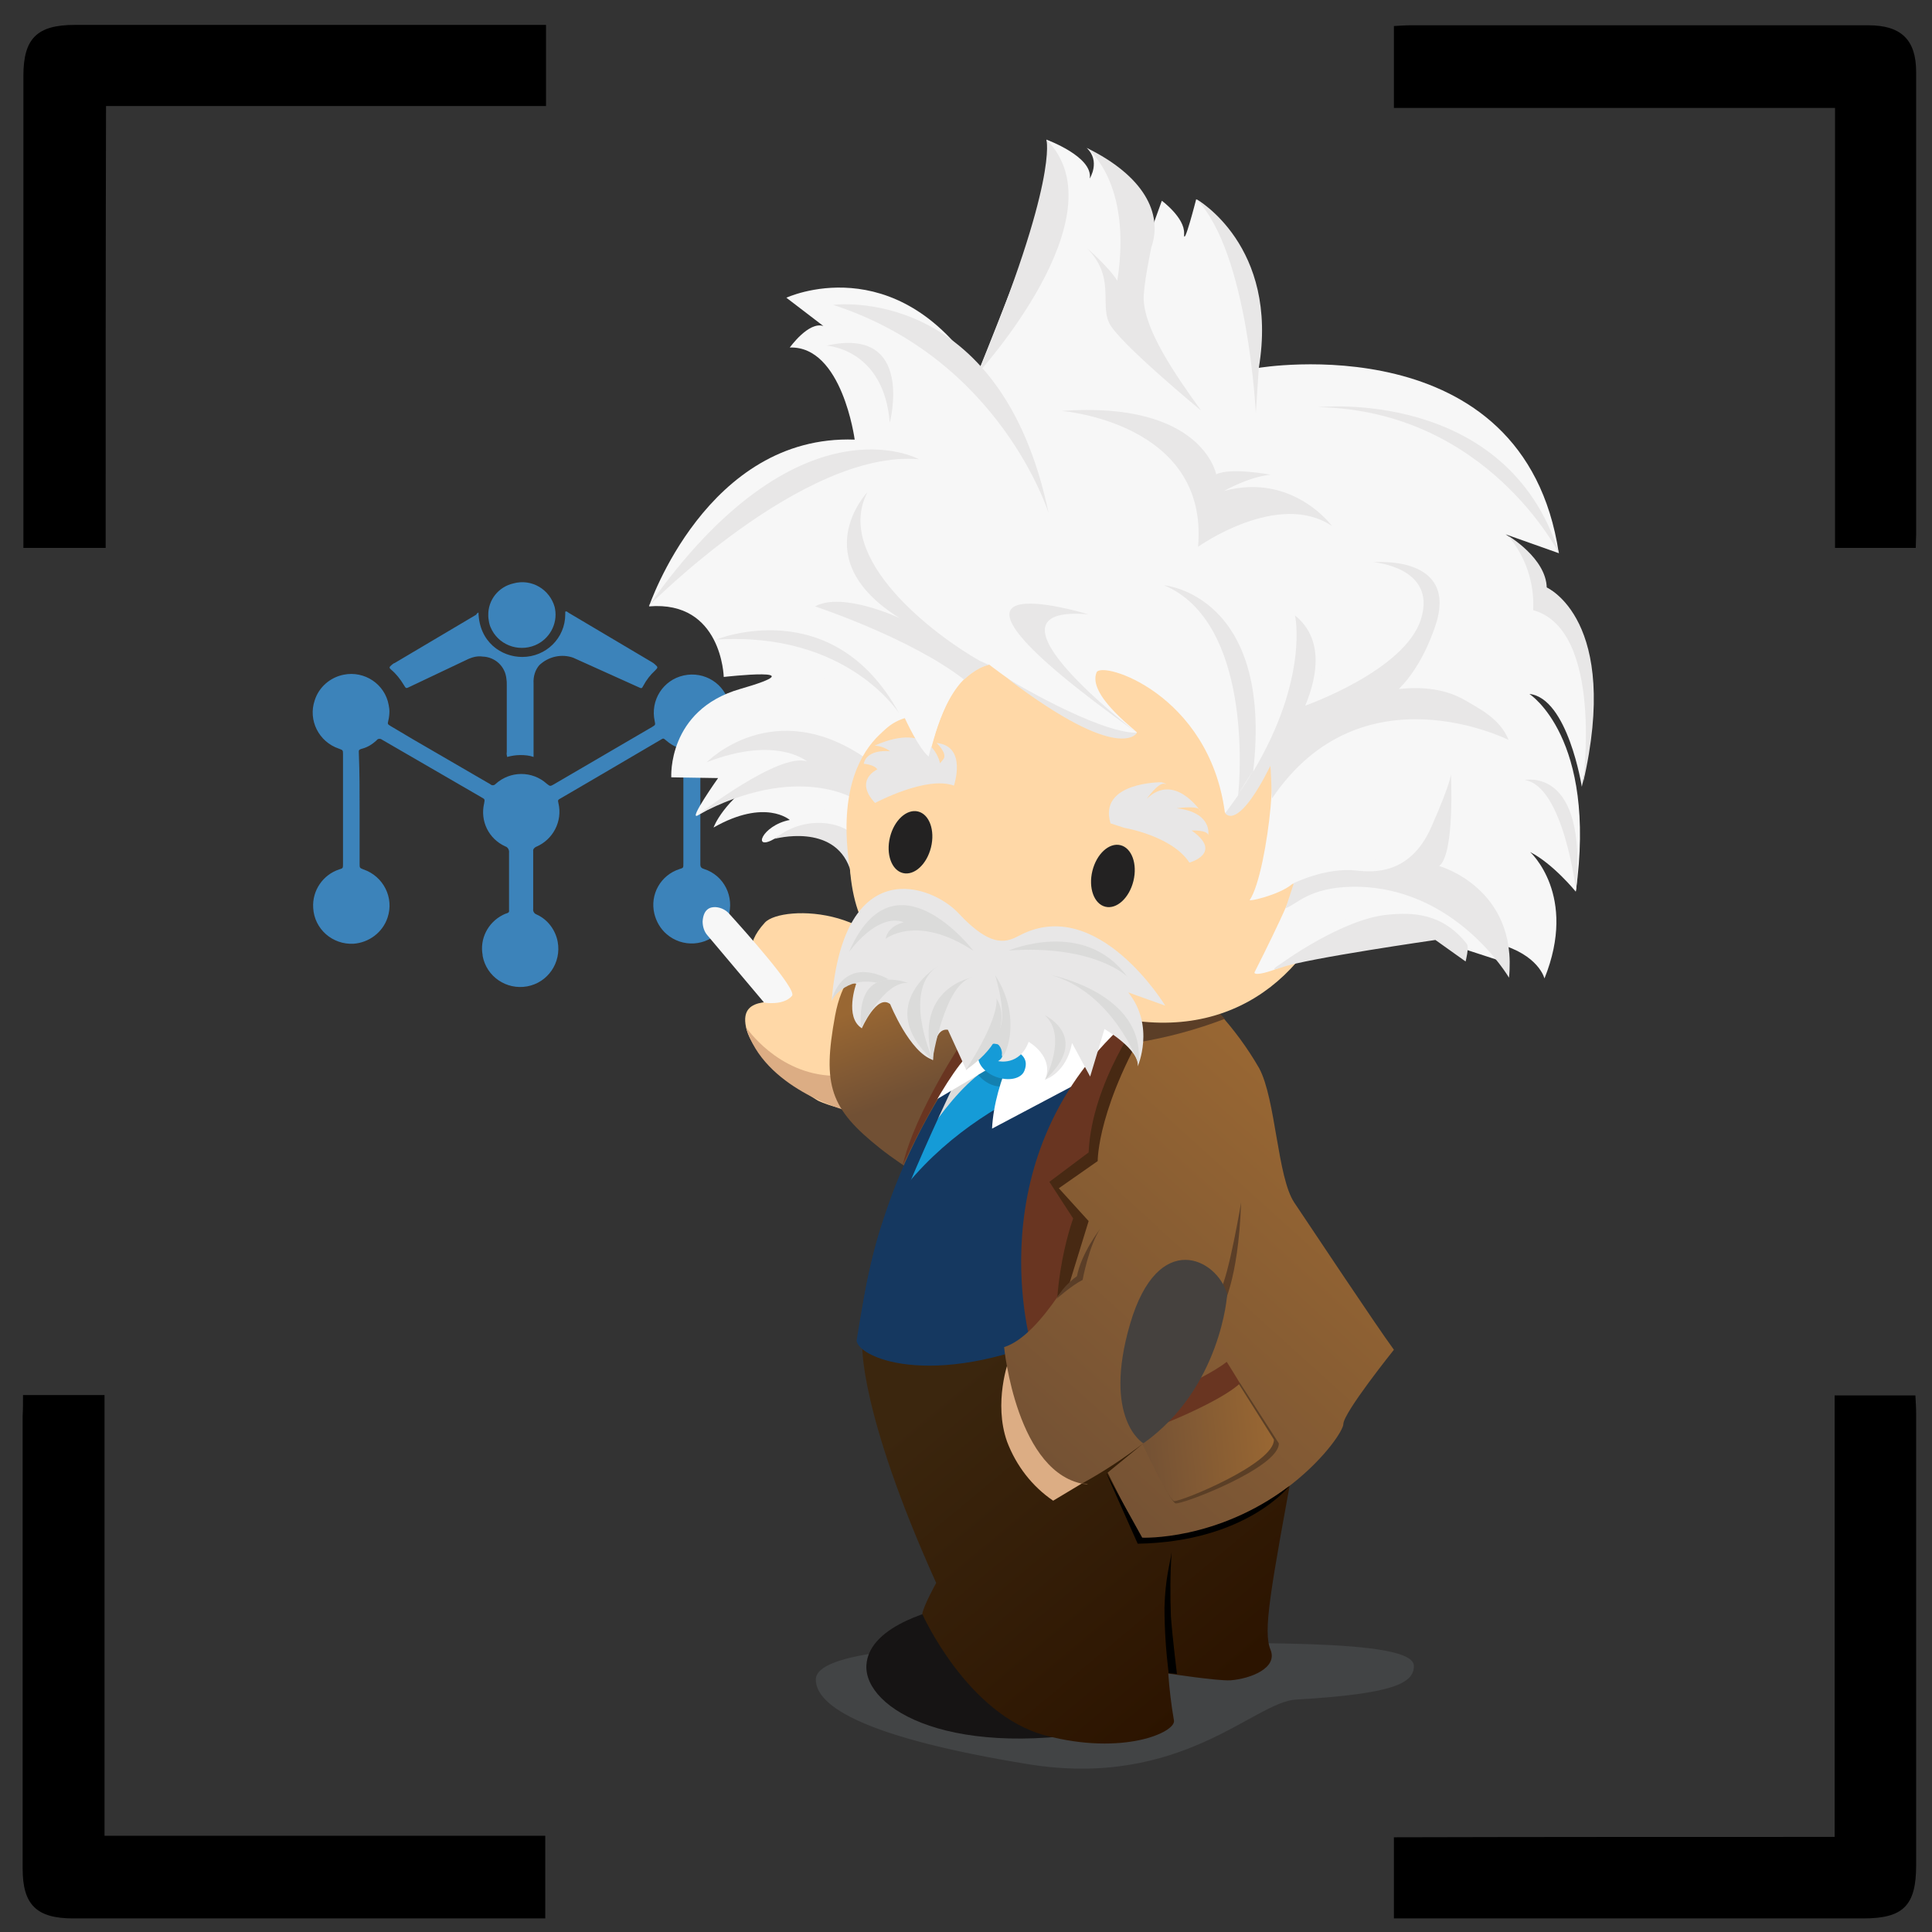 <?xml version="1.0" encoding="utf-8"?>
<!-- Generator: Adobe Illustrator 19.1.0, SVG Export Plug-In . SVG Version: 6.00 Build 0)  -->
<svg version="1.1" id="Layer_1" xmlns="http://www.w3.org/2000/svg" xmlns:xlink="http://www.w3.org/1999/xlink" x="0px" y="0px"
	 viewBox="-607 393 512 512" style="enable-background:new -607 393 512 512;" xml:space="preserve">
<rect x="-607" y="393" width="512" height="512" fill="#333333" stroke="none"/>
<style type="text/css">
	.st0{fill:#3C83BA;}
	.st1{opacity:0.2;}
	.st2{fill:#7D868C;}
	.st3{fill:#161414;}
	.st4{fill:url(#SVGID_1_);}
	.st5{fill:#FFD8A7;}
	.st6{fill:#F7F7F7;}
	.st7{fill:#DCAD84;}
	.st8{fill:url(#SVGID_2_);}
	.st9{fill:#DBDBDA;}
	.st10{fill:#C1C1BF;}
	.st11{fill:#159BD7;}
	.st12{fill:#153860;}
	.st13{fill:#1380B0;}
	.st14{fill:#FFFFFF;}
	.st15{fill:url(#SVGID_3_);}
	.st16{fill:#472913;}
	.st17{fill:#5B3E27;}
	.st18{fill:#693521;}
	.st19{fill:#5B3F26;}
	.st20{fill:url(#SVGID_4_);}
	.st21{fill:url(#SVGID_5_);}
	.st22{fill:url(#SVGID_6_);}
	.st23{fill:#45413E;}
	.st24{fill:#232222;}
	.st25{fill:#E8E7E7;}
</style>
<g>
	<g>
		<path d="M-99.3,538.2c-7.4,0-14.2,0-21.4,0c0-38.9,0-77.5,0-116.6c-39.1,0-77.8,0-116.9,0c0-7.5,0-14.4,0-21.7
			c1.5-0.1,3.1-0.2,4.7-0.2c40.3,0,80.7,0,121,0c8.7,0,12.7,3.8,12.7,12.4c0,40.8,0,81.7,0,122.5C-99.2,535.6-99.3,536.7-99.3,538.2
			z"/>
		<path d="M-600.9,762.7c7.5,0,14.3,0,21.6,0c0,38.9,0,77.6,0,116.8c39.2,0,77.8,0,116.8,0c0,7.3,0,14.2,0,21.9c-1.6,0-3.3,0-5.1,0
			c-40,0-80,0-120,0c-9.7,0-13.4-3.6-13.4-13.2c0-40,0-80,0-120C-600.9,766.5-600.9,764.8-600.9,762.7z"/>
		<path d="M-579,538.2c-7.7,0-14.5,0-21.8,0c0-2,0-3.8,0-5.6c0-39.8,0-79.7,0-119.5c0-9.9,3.6-13.5,13.6-13.5c39.8,0,79.7,0,119.5,0
			c1.7,0,3.3,0,5.4,0c0,7.2,0,14.1,0,21.5c-38.6,0-77.3,0-116.6,0C-579,460.4-579,499.1-579,538.2z"/>
		<path d="M-120.8,879.8c0-39.5,0-78.1,0-117c7.3,0,14.2,0,21.4,0c0.1,1.7,0.2,3.4,0.2,5c0,39.8,0,79.7,0,119.5
			c0,10.7-3.4,14.1-14,14.1c-39.8,0-79.7,0-119.5,0c-1.5,0-3,0-4.9,0c0-7.1,0-14,0-21.5C-199,879.8-160.3,879.8-120.8,879.8z"/>
	</g>
</g>
<g>
	<g id="Layer_2">
		<g id="Layer_2-2">
			<path class="st0" d="M-511.7,607.5c0,4.8,0,9.6,0,14.4c0,1.1,0,1.1,1,1.5c5.3,1.8,8.2,7.5,6.4,12.8c-1.3,3.9-4.9,6.6-9,6.9
				c-5.6,0.3-10.4-3.9-10.7-9.5c-0.3-4.6,2.6-8.8,6.9-10.2c1-0.3,1-0.3,1-1.5c0-9.7,0-19.3,0-29c0-1.1,0-1.1-1.1-1.5
				c-5.3-1.8-8.2-7.5-6.4-12.8c1.1-3.5,4.1-6.1,7.7-6.8c5.5-1.1,10.9,2.5,11.9,8c0.1,0.6,0.2,1.1,0.2,1.7c0,0.8-0.1,1.7-0.3,2.5
				c-0.2,0.9-0.2,0.9,0.6,1.4l5.9,3.5l19.8,11.5c0.2,0.1,0.5,0.3,0.7,0.4c0.4,0.4,1,0.4,1.4,0c0,0,0.1-0.1,0.1-0.1
				c3.8-3.4,9.6-3.5,13.5,0c0.9,0.7,0.9,0.7,1.8,0.2l26.2-15.3c0.8-0.5,0.8-0.5,0.6-1.5c-1.2-5.5,2.2-10.9,7.7-12.1
				c5.5-1.2,10.9,2.2,12.1,7.7c1.1,5.1-1.8,10.3-6.8,11.8c-0.6,0.2-0.9,0.4-0.9,1.1c0,9.9,0,19.7,0,29.5c0,0.8,0.4,1,1,1.2
				c5.3,1.7,8.1,7.4,6.4,12.7c-0.4,1.3-1.2,2.6-2.1,3.6c-3.7,4.2-10.1,4.6-14.3,0.9c-1.6-1.4-2.7-3.3-3.2-5.4
				c-1.2-5.1,1.7-10.2,6.7-11.8c1-0.3,1-0.3,1-1.4c0-9.7,0-19.4,0-29.1c0-1.1,0-1.1-1.1-1.5c-1.3-0.5-2.5-1.2-3.5-2.1
				c-0.7-0.6-0.7-0.6-1.5-0.1l-19.1,11.2l-7.2,4.2c-0.9,0.5-0.9,0.5-0.7,1.4c1.1,4.7-1.4,9.6-5.9,11.5c-0.5,0.2-0.9,0.7-0.8,1.2
				c0,5.1,0,10.2,0,15.3c-0.1,0.6,0.3,1.2,0.8,1.4c3,1.3,5.1,4.1,5.7,7.3c1,5.5-2.6,10.8-8.1,11.8c-5.5,1-10.8-2.6-11.8-8.1
				c0-0.1,0-0.2,0-0.2c-0.8-4.3,1.4-8.6,5.3-10.6c0.4-0.2,0.8-0.4,1.2-0.5c0.4-0.1,0.6-0.4,0.5-0.8c0-0.2,0-0.4,0-0.6
				c0-4.9,0-9.7,0-14.6c0.1-0.7-0.3-1.5-1-1.7c-4.4-2-6.7-6.7-5.6-11.4c0.2-1.1,0.2-1.1-0.7-1.6c-8.8-5.1-17.6-10.2-26.4-15.3
				c-0.4-0.3-1.1-0.3-1.4,0.2c0,0,0,0,0,0c-1.1,1-2.3,1.8-3.8,2.2c-1.1,0.3-0.9,0.5-0.9,1.3C-511.7,597.8-511.7,602.7-511.7,607.5z"
				/>
			<path class="st0" d="M-480.2,555.3c0.2,7.9,6.1,11.8,11.6,11.8c6.3,0,11.4-5,11.4-11.3c0-0.2,0-0.4,0-0.7
				c0.4-0.2,0.6,0.1,0.9,0.3l22.1,13.1c0.3,0.2,0.5,0.3,0.8,0.6c0.8,0.7,0.8,0.8,0,1.6c-1.3,1.2-2.3,2.5-3.1,4
				c-0.4,0.8-0.5,0.8-1.3,0.4c-5.8-2.6-11.5-5.2-17.3-7.8c-3.1-1.1-6.6-0.3-9,2c-1.1,1.3-1.6,3-1.5,4.8c0,6.1,0,12.1,0,18.1v1.4
				c-1.1-0.4-2.3-0.5-3.5-0.5c-1.2,0-2.4,0.2-3.5,0.5c-0.1-0.4-0.2-0.9-0.1-1.3c0-6,0-12,0-17.9c0-0.5,0-1-0.1-1.5
				c-0.3-3.3-3-5.8-6.3-5.9c-1.3-0.2-2.5,0.1-3.7,0.6c-5.2,2.5-10.4,4.9-15.6,7.4c-1,0.5-1,0.5-1.6-0.5c-0.9-1.5-2-2.9-3.3-4
				c-0.6-0.5-0.6-0.7,0-1.2c0.3-0.2,0.5-0.5,0.9-0.6l21.6-12.8C-480.7,555.6-480.5,555.5-480.2,555.3z"/>
			<path class="st0" d="M-477.6,556.1c-0.1-4.1,2.7-7.6,6.7-8.5c4.8-1.3,9.6,1.6,10.9,6.3c0,0.2,0.1,0.4,0.1,0.5
				c0.7,4-1.5,8-5.3,9.6c-4.6,1.9-9.9-0.2-11.8-4.8c-0.2-0.4-0.3-0.9-0.4-1.3C-477.5,557.3-477.6,556.7-477.6,556.1z"/>
			<g class="st1">
				<path class="st2" d="M-232.3,834.5c0,4.5-5.2,7.4-31.2,8.9c-11.2,0.6-30.4,23.8-71.2,17.1c-42.3-6.9-56.1-15.1-56.1-22.4
					c0-7.3,28.2-9.6,71.1-9.6S-232.3,827.1-232.3,834.5z"/>
			</g>
			<path class="st3" d="M-356.6,819.1c0,0-20.3,4-20.8,15.3c-0.5,11.3,22.3,25.7,67.8,16.3L-356.6,819.1z"/>
			
				<linearGradient id="SVGID_1_" gradientUnits="userSpaceOnUse" x1="-347.128" y1="546.813" x2="-278.668" y2="464.433" gradientTransform="matrix(1 0 0 -1 0 1300)">
				<stop  offset="0" style="stop-color:#3B260E"/>
				<stop  offset="1" style="stop-color:#2C1400"/>
			</linearGradient>
			<path class="st4" d="M-328,734l-50.5,15.2c0,0-1,17.6,19.6,63.3c0,0-3.2,5.7-3.7,8.2c0,0,11.9,26.7,32.6,32.2s34.8-0.9,34.1-4
				c-0.7-4.1-1.2-8.2-1.5-12.4c0,0,13.1,2,16.5,1.8c5.2-0.4,12.6-3.2,10.6-8.1s-0.2-15,6.8-52.8C-256.8,741.8-328,734-328,734z"/>
			<path d="M-297.3,836.4c-0.7-5.8-1.1-11.6-1.1-17.4c0.2-7.8,1.5-11.8,1.9-14.7c-0.4,5.7-0.4,11.3-0.2,17
				c0.4,5.6,1.6,15.3,1.6,15.3L-297.3,836.4z"/>
			<path class="st5" d="M-390.2,684.7c0,0-17.2-10.1-19.1-19.5c-2-9.4,9.9-5.4,11.4-7.9c1.5-2.5-17.8-7.4-6.4-19.8
				c4.5-4.9,34.6-4.5,38.1,19.3C-360.1,699.4-390.2,684.7-390.2,684.7z"/>
			<path class="st6" d="M-419.5,640.9l15,17.8c0,0,5.1,0.9,7.4-1.8c1.4-1.7-12.8-17.5-16.7-21.8c-0.9-1-2.2-1.6-3.5-1.7
				c-1.6-0.1-3.3,0.6-3.5,3.8C-420.8,638.5-420.4,639.9-419.5,640.9z"/>
			<path class="st7" d="M-409.3,665.2c0,0,8.3,12.5,23.2,12.9l3.3,9.2C-382.8,687.3-404.7,681.4-409.3,665.2z"/>
			
				<linearGradient id="SVGID_2_" gradientUnits="userSpaceOnUse" x1="-788.471" y1="-1248.536" x2="-788.841" y2="-1222.566" gradientTransform="matrix(0.943 -0.334 -0.334 -0.943 -26.189 -762.418)">
				<stop  offset="0" style="stop-color:#715034"/>
				<stop  offset="1" style="stop-color:#996733"/>
			</linearGradient>
			<path class="st8" d="M-369.7,646.6c0,0-12.6-2.9-16,15.6s-1.3,24.6,11.9,35.1s35,20.2,35,20.2l18.8-47.6L-369.7,646.6z"/>
			<path class="st9" d="M-347.5,666.7l38.2,7.2l-26.3,20c0,0-40.5,39-37.1,24.2S-347.5,666.7-347.5,666.7z"/>
			<path class="st10" d="M-369,712.4c0,0,13.6-20.3,27.5-27.7l-0.5,2.3C-342,687-365,708-369,712.4z"/>
			<path class="st11" d="M-366.5,702c0,0,10.6-19.8,22.1-26.5c11.5-6.7,0.4,1.7,0.4,1.7l13.2,3.2c0,0-24.7,12.1-38.2,32.1"/>
			<path class="st12" d="M-354.5,681.1c0,0-24,49.6-24.9,67.5c0,0,0.9-31.9,22-66L-354.5,681.1z"/>
			<path class="st13" d="M-347.9,677.7c0,0,2.8,3.8,7.2,3.2l0.7-1.8l-4.8-3.7L-347.9,677.7z"/>
			<polygon class="st14" points="-347,665.2 -359.9,685 -340.6,673.6 			"/>
			<path class="st12" d="M-311.1,673.8c0,0-38.2,7.4-59.7,38.6c0,0-4,2.9-9.2,35.9c0.7,4.9,21.9,13.4,56.8-3
				C-287.6,728.7-311.1,673.8-311.1,673.8z"/>
			<path class="st14" d="M-335.6,666.2c0,0-7.8,12.5-8.5,25.9l51.6-27.3L-335.6,666.2z"/>
			<path class="st11" d="M-335.5,676.7c-0.8,2.2-4.2,2.9-7.5,1.7s-5.4-4-4.6-6.2c1.3-3.5,4.2-2.9,7.5-1.7
				C-336.7,671.7-334.2,673.3-335.5,676.7z"/>
			
				<linearGradient id="SVGID_3_" gradientUnits="userSpaceOnUse" x1="-340.936" y1="513.34" x2="-251.746" y2="612.189" gradientTransform="matrix(1 0 0 -1 0 1300)">
				<stop  offset="0" style="stop-color:#715034"/>
				<stop  offset="1" style="stop-color:#996733"/>
			</linearGradient>
			<path class="st15" d="M-284.3,661.1c4.2,4.6,7.9,9.6,11,15c4.4,8.2,4.8,28.9,9.3,35.6c4.5,6.7,21.5,32.3,26.4,39
				c0,0-13.4,16.7-13.4,19.7s-17.8,28.2-53.1,31.5l-27.8-55.3c0,0-9.6-44.9,17.8-75.3C-286.6,640.9-284.3,661.1-284.3,661.1z"/>
			<path class="st16" d="M-305.1,660.8l-21.5,33l-6.7,14.8l5.6,29.1l3.9-3.9l5.3-17.2l-7.9-8.7l10.3-7.2c0,0-0.2-14.8,15.2-39.7
				L-305.1,660.8"/>
			<path class="st17" d="M-304.2,662l-1.6,7.3c8-1.3,15.8-3.4,23.4-6.3l-1.8-1.9L-304.2,662z"/>
			<path class="st18" d="M-333.4,750.7c0,0-16.1-51.6,26.5-88.2l2.8-0.9c0,0-13.6,18.2-14.4,36.8l-10.4,7.8l6.3,9.7
				c0,0-8.5,23-1.9,44.5L-333.4,750.7z"/>
			<path class="st7" d="M-339.7,753.6c0,0-4.1,11.1-0.4,21.5c2.4,6.3,6.6,11.8,12.2,15.6l13-7.8L-339.7,753.6z"/>
			<path d="M-313.9,783.2l9.6,17.3c0,0,19.7,0.9,39-13.7c0,0-11.4,14.8-40.2,15.3L-313.9,783.2z"/>
			<path class="st19" d="M-295.5,791.4c1.5,0.5,27.6-9.5,27.4-15.9l-10.3-16l-27.8,11.9C-306.1,771.4-297,791-295.5,791.4z"/>
			
				<linearGradient id="SVGID_4_" gradientUnits="userSpaceOnUse" x1="-368.217" y1="-57.597" x2="-331.469" y2="-57.597" gradientTransform="matrix(0.995 -0.103 -0.103 -0.995 54.188 681.148)">
				<stop  offset="0" style="stop-color:#715034"/>
				<stop  offset="1" style="stop-color:#996733"/>
			</linearGradient>
			<path class="st20" d="M-295.8,790.8c1.7,0.2,26.6-9.9,26.4-16.3l-10.1-16l-27.2,11.8C-306.8,770.3-297.5,790.6-295.8,790.8z"/>
			<path class="st18" d="M-308.7,766.8c0,0,19.7-7.3,26.8-12.9c0,0,2.7,4.3,3.5,5.7c-4.6,4.5-22,12-27.4,13.1L-308.7,766.8z"/>
			
				<linearGradient id="SVGID_5_" gradientUnits="userSpaceOnUse" x1="-342.955" y1="515.185" x2="-253.895" y2="613.885" gradientTransform="matrix(1 0 0 -1 0 1300)">
				<stop  offset="0" style="stop-color:#715034"/>
				<stop  offset="1" style="stop-color:#996733"/>
			</linearGradient>
			<path class="st21" d="M-319.3,724c0.1,2.6-0.5,5.2-1.8,7.5c-1.1,2-4,2.8-5.6,5.1c-4,5.8-9.1,11.8-14.2,13.4
				c0,0,3.3,34.1,21.9,36.4c0,0,15.7-8,28.6-26c13.1-18.3,12.3-48.6,12.3-48.6L-319.3,724z"/>
			
				<linearGradient id="SVGID_6_" gradientUnits="userSpaceOnUse" x1="-339.991" y1="552.74" x2="-271.531" y2="470.361" gradientTransform="matrix(1 0 0 -1 0 1300)">
				<stop  offset="0" style="stop-color:#3B260E"/>
				<stop  offset="1" style="stop-color:#2C1400"/>
			</linearGradient>
			<path class="st22" d="M-320.2,786.1c5.7-3.1,11.1-6.7,16.2-10.6l-13.3,10.9L-320.2,786.1z"/>
			<path class="st17" d="M-327,737.2c0,0,4.2-3.7,6.9-5c0,0,1.7-9.2,4.7-13.6c0,0-5,6.4-6.2,12.6
				C-323.8,732.8-325.7,734.8-327,737.2z"/>
			<path class="st17" d="M-278.1,711.7c0,0-3.3,19.7-5.6,23.4l0.4,4.8C-283.3,739.9-278.8,732.8-278.1,711.7z"/>
			<path class="st23" d="M-304,775.5c0,0-10.9-6.4-3.5-31.7c7.4-25.2,23-17.3,25.7-7.9l0,0C-281.7,735.9-283.4,760.9-304,775.5z"/>
			<path class="st6" d="M-381.8,621.4c-4-12.9-13.5-9.9-19.8-6.2c-6.3,3.7-3.5-3.5,3.9-4.9c0,0-6.5-5.8-20.2,2
				c0,0,2.5-7.2,13.7-14.1c0,0-14.9,9.3-17.9,10.9c-2.6,1.4,5.4-9.9,5.4-9.9l-12.4-0.2c0,0-1.1-17.8,18.2-23.4
				c21.2-6.1-4.3-3.2-4.3-3.2s-0.5-20.3-19.8-18.7c0,0,15.3-45.6,54.5-44.2c0,0-3.3-24.9-17.2-24.4c0,0,5-7,8.9-5.7l-9.8-7.5
				c0,0,28.8-13.5,50.7,20c0,0,16.6-41,17.4-46.7s2.3-11.5,0.8-15.2c0,0,12.4,4.5,11.5,10.3c0,0,2.9-4.6-0.8-8.1
				c0,0,20.5,12.5,16.8,22.6l3.1-8.6c0,0,6.1,4.5,5.9,8.7c-0.2,4.2,3.2-9.1,3.2-9.1s20.6,12,16.5,44.7c0,0,70.4-12,79.6,49.1
				l-14.1-5c0,0,10.4,6.5,10.8,14.1c0,0,19.1,8.4,9.4,52.8c0,0-3.7-23.5-13.9-24.6c0,0,18,11.5,12.3,52.4c0,0-6-7.4-12.1-10.5
				c0,0,12.7,11.4,3.8,33.5c0,0-1.5-6.3-12.3-9.2l0.8,4.6l-17.5-5.7c0,0-27.8-2.3-36.5,4.9c0,0,0.8-11.2-8.8-7L-381.8,621.4z"/>
			<path class="st5" d="M-251,623.5c-5.8,23.8-25.9,45.8-59,39.4c-6.8-1.3-14-0.7-21.2-2.5c-28.8-7.1-53.9-7.4-50.4-49.6
				c0-0.7-0.2-1.4-0.4-2c-0.9-5.9-4.7-12.3-3.2-18.3c7.2-29.5,44.7-46.4,81.8-37.3c6.6,1.6,13,4.1,19.1,7.3
				C-259,574-245.1,599.5-251,623.5z"/>
			
				<ellipse transform="matrix(-0.971 -0.238 0.238 -0.971 -867.267 1127.552)" class="st24" cx="-365.5" cy="616.2" rx="5.6" ry="8.4"/>
			
				<ellipse transform="matrix(-0.971 -0.238 0.238 -0.971 -763.504 1157.924)" class="st24" cx="-311.7" cy="625.1" rx="5.6" ry="8.4"/>
			<path class="st6" d="M-381.8,621.4c0,0-1.3-34,15-38.2c0,0,3,7.7,6.3,8.6c0.6,0.2,3.5-19.8,15.6-22.7c0,0,32.5,25.2,39.2,18
				c-1-1.1-13.1-10.1-10.7-15.9c1.3-3.2,29.8,5.6,34,37.1c1.8,1.8,6.5-2.5,9.6-9.9c5.7-13.9,2,25.7-3,33.1
				c-0.4,0.5,7.7-1.3,11.1-4.1s-8.5,20.6-9.8,23.2s25-5,31.4-27.8c5-18.1-8.8-49-22.5-61.6c-11.1-10.2-41.6-27.2-78.8-22.6
				c-44.4,5.5-48.4,48-48.8,54C-393.6,596.6-383.3,620.6-381.8,621.4z"/>
			<path class="st25" d="M-309,612.4c0,0,12.6,2.1,17.2,9.2c0,0,9.1-2.5,0.6-8.5c0,0,4.1-0.2,4.4,1.2c0,0,1.2-6-8.4-7.1
				c0,0,6.2-0.9,6.3,0.7c0,0-6.9-10.3-14.2-3.2c0,0,3-4.3,4.6-4c1.6,0.3-0.7-0.4-0.7-0.4s-16.8-0.1-13.5,10.9L-309,612.4z"/>
			<path class="st25" d="M-380.8,615c-0.3-2.9-11.6-7.3-20.9,0.3c0,0,15.6-4.3,19.9,7.8L-380.8,615z"/>
			<path class="st25" d="M-419.7,595c18.5-7.2,26.6-0.2,26.6-0.2c-7.3-2.6-29,14.2-29,14.2c26.5-14.2,41.9-4.1,41.9-4.1l3-10.7
				C-402,576.8-419.7,595-419.7,595z"/>
			<path class="st5" d="M-366.8,583.3c0,0-24.5,6.5-12.6,51.1L-366.8,583.3z"/>
			<path class="st25" d="M-417.2,562.5c0,0,30.8-12.7,48.4,19.4C-368.9,581.9-382.5,560.3-417.2,562.5z"/>
			<path class="st25" d="M-267.7,648.5c0,0,16.3-12,28.5-13.1c6.3-0.6,14.3-0.6,20.9,7.7c0.7,0.9-0.3,4.7-0.3,4.7l-8-5.7
				c0,0-34,4.9-40.5,7.2C-271.7,650.9-267.7,648.5-267.7,648.5z"/>
			<path class="st25" d="M-247.5,623.7c4.3,0.5,14.2,1.2,19.8-11.5s5.2-14.2,5.2-14.2s1.1,21.3-3.1,24.5c0,0,20.9,5.8,18.5,29.6
				c0,0-14.3-24.5-41.6-24.1c-11.4,0.2-14.7,4.7-17.6,5.7l2.2-6.7C-264.1,627.1-255.8,622.8-247.5,623.7z"/>
			<path class="st25" d="M-189.3,629.2c0,0-3.3-28-13.7-29.5C-203,599.8-186.3,595.8-189.3,629.2z"/>
			<path class="st25" d="M-257.6,500.9c0,0,49.9-5.3,63.8,38.8C-193.9,539.6-213,501.8-257.6,500.9z"/>
			<path class="st25" d="M-187.5,600.6c0,0,5.6-40.7-13.2-45.9c0.4-7.2-2-14.2-6.6-19.7c0,0,10,5.9,10.2,13.7
				C-197.1,548.7-177.4,557.2-187.5,600.6z"/>
			<path class="st25" d="M-274.2,502.5c0,0-2-42.5-15.7-56.7c0,0,21.9,12.3,16.5,44.7L-274.2,502.5z"/>
			<path class="st25" d="M-386.2,473.8c0,0,44.3-6,57.1,55.2C-329.1,529-341.8,488.2-386.2,473.8z"/>
			<path class="st25" d="M-388,484.6c0,0,15.2,0.7,16.8,20.4C-371.2,505-364.4,479.3-388,484.6z"/>
			<path class="st25" d="M-435.1,553.6c0,0,40.9-41.5,71.6-38.9C-363.4,514.7-395.4,497.1-435.1,553.6z"/>
			<path class="st25" d="M-347.4,568.1c-11.7-6.6-38.9-27-29.7-44.7c0,0-16.8,17.6,8.5,33.4c0,0-15.1-7.1-22.4-3.1
				c0,0,25.4,8.4,39.5,19.4c0,0,3.2-3.2,6.6-3.9C-344.9,569.2-346.8,568.4-347.4,568.1z"/>
			<path class="st25" d="M-305.7,587.2c0,0-44.9-34.1-12.9-31.4C-318.6,555.8-373.3,539-305.7,587.2z"/>
			<path class="st25" d="M-305.7,587.2c0,0-4.3,8.4-34.2-14.3C-339.9,572.9-316.3,587.2-305.7,587.2z"/>
			<path class="st25" d="M-329.7,430c0,0,3.3,10.4-18.2,62C-347.9,492-309.5,450-329.7,430z"/>
			<path class="st25" d="M-289.5,537.9c0,0,21.2-15.1,35.5-5.5c0,0-10.4-14.2-28.6-9.3c0,0,6.4-3.7,12.3-4.3c0,0-10.5-2-14.4-0.1
				c0,0-3.6-19.5-41-16.8C-325.7,501.9-286.6,504.9-289.5,537.9z"/>
			<path class="st25" d="M-218.7,578.6c-5.1-3-11.3-3.7-17.6-3c3.2-3.2,6.9-8.5,9.7-16.8c6.3-18.9-16.4-16.8-16.4-16.8
				s16.8,1.3,12.6,15s-30.7,23-30.7,23c3.4-8.2,4.8-17.8-2.7-23.9c0,0,3.7,16.6-11.1,41.4c5.4-46.9-23.6-49.4-23.6-49.4
				c23.2,9.8,20.2,51,19.6,55.7c-1.1,1.5-2.2,3.1-3.4,4.7c0,0,3.1,5.2,12-12.6l0.4,8.7c23.7-35.2,62.7-15.5,62.7-15.5
				C-209.5,583.3-215.4,580.6-218.7,578.6z M-278.9,603.5l3.8-6C-276.2,599.5-277.5,601.5-278.9,603.5L-278.9,603.5z"/>
			<path class="st18" d="M-367.8,701.9c0,0,12.4-26.8,19.6-31.2l-3.2-2.5C-351.5,668.2-364.6,687.8-367.8,701.9z"/>
			<path class="st25" d="M-288.7,501.8c-7-9.7-14.8-21.1-15.2-29.3c-0.2-3.5,2-13.9,2-13.9c3.2-9.2-2.2-19.1-17.1-26.4
				c0,0,12.2,8.9,8.1,35.2c-2.3-3.7-8.1-8.7-8.1-8.7c7.6,7.7,3.5,14.5,5.9,19.8C-310.9,483.5-288.7,501.8-288.7,501.8z"/>
			<path class="st25" d="M-353,635c-7-7.5-30.3-16.2-33.6,23.2c0,0,2.6-5.5,6.5-4.5c0,0-3.2,8.9,1.5,11.8c0,0,4-9.2,7.5-6.4
				c0,0,5.2,12.9,11.4,14.8c0,0-0.2-8.6,3.9-8l4.9,10.7l8-9.8c0,0,3.6,5.7,0.4,7.4c0,0,5.7,1.4,8.1-5.1c0,0,6.8,3.8,4.4,10
				c0,0,5.6-1.7,7.1-9.7l4.8,8.9l3.8-12.6c0,0,9.4,5.5,8.8,9.9c0,0,4.7-10.6-2.5-19.6l9.8,3.5c0,0-17.8-29.3-38.4-18.7
				C-339.9,642.5-343.9,644.8-353,635z"/>
			<path class="st9" d="M-328.5,651.4c0,0,25.2,4.8,23.2,23.4C-305.3,674.8-312,656-328.5,651.4z"/>
			<path class="st9" d="M-359.9,673.9c0,0,3.2-20.6,10.7-21.9C-349.2,652-365,654.6-359.9,673.9z"/>
			<path class="st9" d="M-330.1,679.2c0,0,6.2-11.8-0.1-17.2C-330.2,662-317.7,667.8-330.1,679.2z"/>
			<path class="st9" d="M-351.1,676.6c0,0,8.6-12.7,8.2-19c0.8,1.4,1.3,2.9,1.3,4.5C-341.4,665.7-343,671-351.1,676.6z"/>
			<path class="st9" d="M-343.3,651.4c0,0,4.3,13.4-0.1,15.8l-0.1,1.9c1.4,0.6,2.2,2.1,2,3.5C-341.5,675-335.3,663.6-343.3,651.4z"
				/>
			<path class="st9" d="M-360,673.3c0,0-8.2-18.4,1.9-24.5c0,0-17.8,10.4-1.7,25.2"/>
			<path class="st9" d="M-378.8,665.5c0,0,6.1-12.5,12.4-12C-366.4,653.5-380.3,647.8-378.8,665.5z"/>
			<path class="st9" d="M-386.7,658.2c0,0,3.5-6.4,11.9-4.8l3.3-0.9C-371.5,652.6-382.8,645.5-386.7,658.2z"/>
			<path class="st9" d="M-349,645c0,0-21-27.5-33,0.3c0,0,7.4-10.5,14.5-7.9c0,0-4.2,0.9-4.8,4.4C-372.3,641.8-364,635.1-349,645z"
				/>
			<path class="st9" d="M-339.7,644.9c0,0,20.1-8.6,31.4,6.9C-308.3,651.8-316.9,643.3-339.7,644.9z"/>
			<path class="st25" d="M-354.2,601.2c0,0,3.6-10.5-4.6-11.3c0,0,3,2.8,1.8,4.3s-0.9,1-0.9,1s-2.1-11.4-17.3-4.6
				c1.5,0.1,2.9,0.6,4.1,1.5c0,0-6.1-0.8-7,3.3c0,0,2.8,0.2,3.6,1.5c0,0-6.3,2.8-0.6,8.9C-375.1,605.8-361.5,598.5-354.2,601.2z"/>
			<path class="st6" d="M-367.9,581.8l0.2,0.5c0.9,1.9,4.1,8.9,6.8,11.2c0,0,3.6-15.8,9.4-20.5"/>
		</g>
	</g>
</g>
</svg>
